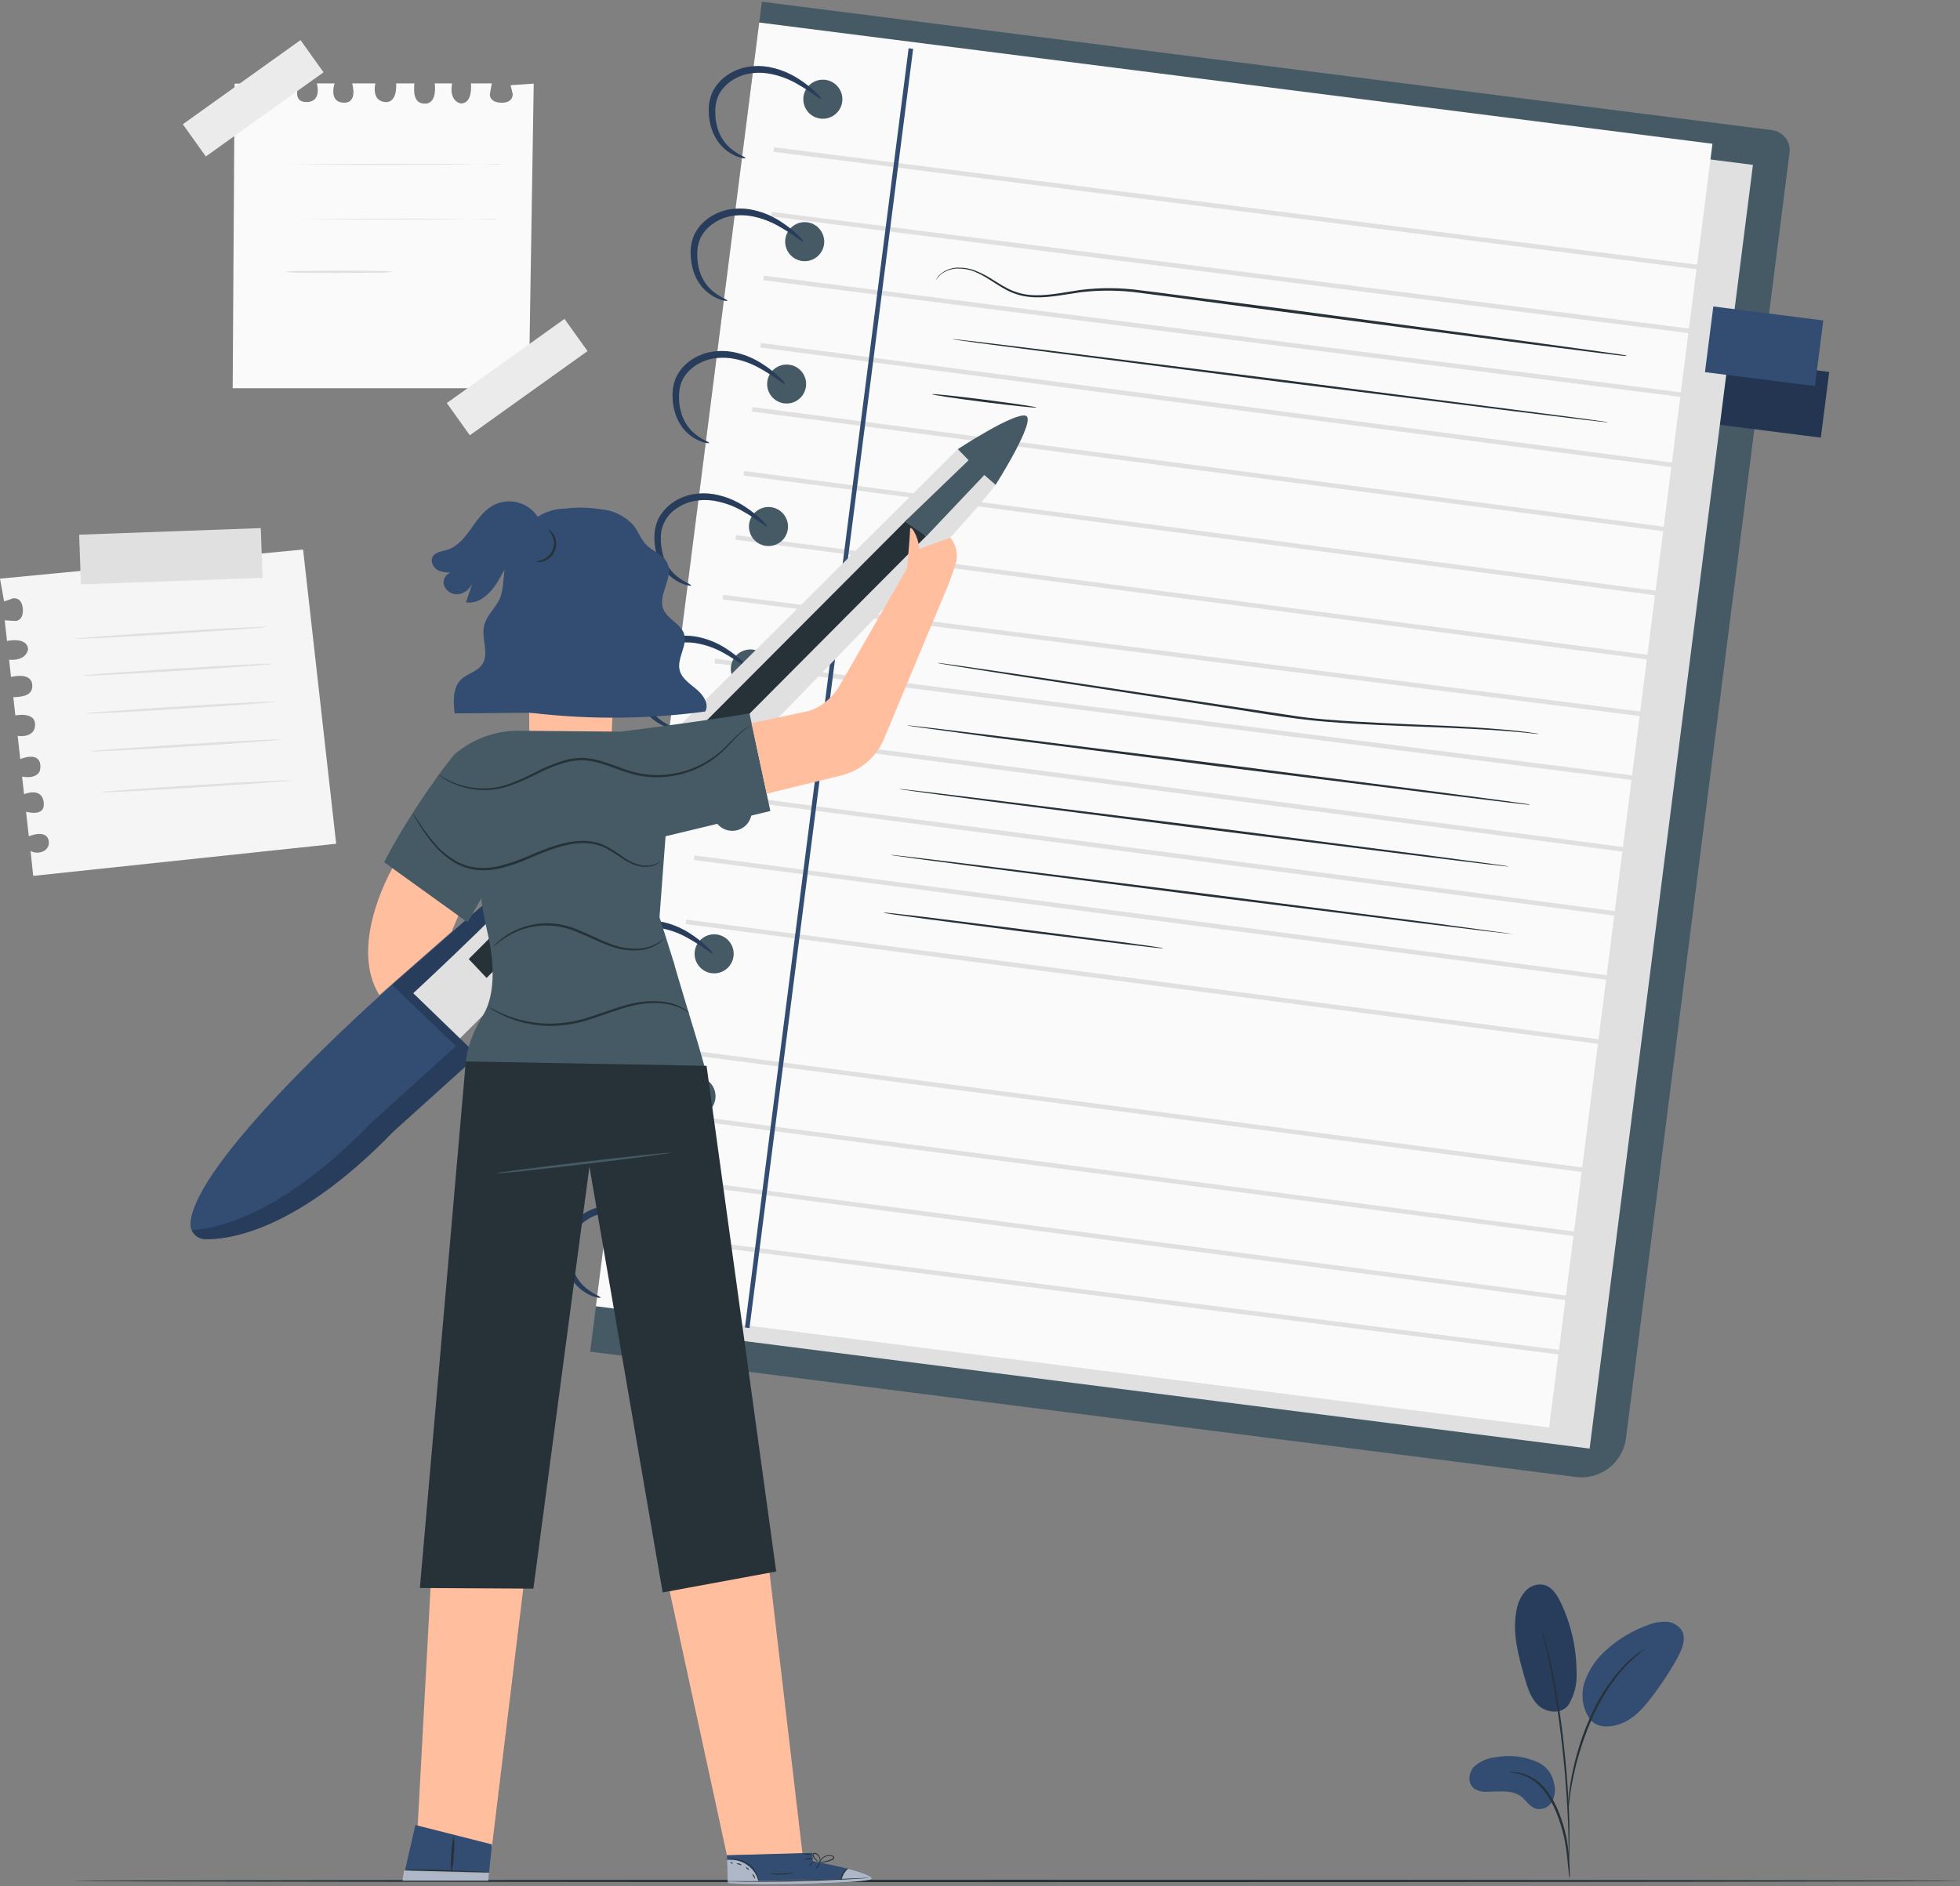 <svg width="373" height="359" viewBox="0 0 373 359" fill="none" xmlns="http://www.w3.org/2000/svg">
<rect x="0" y="0" width="373" height="359" fill="#808080" stroke="none"/>
<path d="M6.321 166.711L63.975 160.598L57.679 104.592L0 110.141L0.78 114.477L2.515 113.861C3.65 113.809 4.162 114.546 4.327 115.673C4.323 115.696 4.323 115.72 4.327 115.743C4.457 116.887 4.188 117.954 3.061 118.197L0.893 118.067L1.335 122.003C1.335 122.003 5.159 121.136 5.341 123.564C5.341 123.564 5.168 125.818 1.734 125.576L2.098 128.853C2.098 128.853 5.922 127.813 6.139 130.336C6.321 132.478 4.093 132.642 2.532 132.703L2.922 136.172C2.922 136.172 6.729 135.382 6.677 137.975C6.625 140.568 3.364 140.073 3.364 140.073L3.859 144.487C3.859 144.487 7.379 142.944 7.674 145.58C7.969 148.216 5.133 148.016 4.205 147.808L4.578 151.164C4.578 151.164 8.177 149.62 8.341 153.002C8.463 155.543 4.96 154.502 4.96 154.502L5.48 159.176C5.48 159.176 9.009 157.676 9.287 160.19C9.486 161.976 7.327 162.791 5.818 161.976L6.321 166.711Z" fill="#F5F5F5"/>
<path d="M49.628 100.516L15.062 101.771L15.406 111.234L49.972 109.979L49.628 100.516Z" fill="#E0E0E0"/>
<path d="M50.648 119.316C50.18 119.417 49.704 119.478 49.226 119.498L45.341 119.81C42.064 120.053 37.537 120.356 32.534 120.677C27.531 120.998 22.996 121.241 19.71 121.405L15.817 121.57C15.344 121.615 14.867 121.615 14.395 121.57C14.861 121.479 15.333 121.421 15.808 121.397L19.692 121.085C22.97 120.842 27.496 120.538 32.508 120.217C37.52 119.897 42.046 119.654 45.324 119.489L49.217 119.324C49.693 119.286 50.172 119.283 50.648 119.316Z" fill="#E0E0E0"/>
<path d="M52.027 126.338C51.559 126.441 51.083 126.502 50.605 126.52L46.72 126.824C43.443 127.075 38.916 127.379 33.913 127.691C28.91 128.003 24.375 128.255 21.089 128.419L17.204 128.584C16.728 128.624 16.25 128.624 15.773 128.584C16.239 128.487 16.712 128.429 17.187 128.411L21.071 128.099C24.349 127.856 28.875 127.544 33.887 127.231C38.899 126.919 43.425 126.659 46.703 126.503L50.596 126.33C51.073 126.299 51.551 126.302 52.027 126.338Z" fill="#E0E0E0"/>
<path d="M52.522 133.554C52.056 133.645 51.583 133.703 51.109 133.727L47.224 134.039C43.947 134.282 39.42 134.585 34.417 134.906C29.414 135.227 24.879 135.47 21.593 135.635L17.699 135.808C17.226 135.842 16.751 135.842 16.277 135.808C16.742 135.705 17.215 135.644 17.691 135.626L21.575 135.314C24.853 135.071 29.379 134.767 34.382 134.447C39.386 134.126 43.92 133.883 47.207 133.718L51.1 133.554C51.573 133.508 52.049 133.508 52.522 133.554Z" fill="#E0E0E0"/>
<path d="M53.406 140.758C52.938 140.86 52.462 140.918 51.984 140.932L48.108 141.244C44.83 141.495 40.304 141.799 35.292 142.111C30.28 142.423 25.754 142.675 22.468 142.831L18.583 143.004C18.107 143.043 17.628 143.043 17.152 143.004C17.617 142.903 18.09 142.845 18.566 142.831L22.45 142.518C25.728 142.276 30.254 141.964 35.266 141.651C40.278 141.339 44.804 141.079 48.082 140.923L51.975 140.75C52.452 140.719 52.93 140.722 53.406 140.758Z" fill="#E0E0E0"/>
<path d="M55.406 148.527C54.938 148.629 54.462 148.687 53.984 148.701L50.108 149.013C46.83 149.256 42.304 149.568 37.292 149.88C32.28 150.192 27.754 150.452 24.468 150.608L20.583 150.782C20.107 150.816 19.629 150.816 19.152 150.782C19.62 150.68 20.096 150.622 20.574 150.608L24.45 150.296C27.728 150.045 32.254 149.741 37.266 149.429C42.278 149.117 46.804 148.866 50.09 148.701L53.975 148.536C54.451 148.494 54.929 148.491 55.406 148.527Z" fill="#E0E0E0"/>
<path d="M44.645 15.922L44.281 73.897H100.643L101.57 15.922L97.166 16.217L97.582 17.951C97.504 19.096 96.715 19.521 95.579 19.555H95.51C94.356 19.555 93.324 19.174 93.212 18.029L93.585 15.879H89.622C89.622 15.879 90.064 19.781 87.619 19.686C87.619 19.686 85.399 19.269 86.032 15.879H82.728C82.728 15.879 83.335 19.798 80.803 19.729C78.653 19.668 78.748 17.44 78.853 15.879H75.384C75.384 15.879 75.74 19.746 73.173 19.408C70.606 19.07 71.439 15.879 71.439 15.879H67.017C67.017 15.879 68.153 19.547 65.508 19.547C62.863 19.547 63.366 16.755 63.678 15.879H60.297C60.297 15.879 61.424 19.616 58.051 19.408C55.51 19.252 56.932 15.879 56.932 15.879H52.233C52.233 15.879 53.334 19.547 50.802 19.547C48.998 19.547 48.391 17.31 49.414 15.879L44.645 15.922Z" fill="#FAFAFA"/>
<path d="M57.19 7.631L34.789 23.65L39.172 29.779L61.573 13.76L57.19 7.631Z" fill="#EBEBEB"/>
<path d="M107.428 60.697L85.027 76.717L89.41 82.846L111.811 66.826L107.428 60.697Z" fill="#EBEBEB"/>
<path d="M95.633 31.236C95.486 31.259 95.337 31.259 95.191 31.236H93.925L89.286 31.314C85.366 31.314 79.947 31.374 73.973 31.374C67.998 31.374 62.57 31.374 58.651 31.314L54.012 31.322H52.746C52.602 31.346 52.456 31.346 52.312 31.322C52.456 31.304 52.602 31.304 52.746 31.322H54.012L58.651 31.253C62.57 31.253 67.99 31.184 73.973 31.184C79.956 31.184 85.366 31.184 89.286 31.253L93.925 31.322H95.191C95.334 31.275 95.482 31.246 95.633 31.236Z" fill="#E0E0E0"/>
<path d="M94.585 41.64C94.447 41.665 94.306 41.665 94.168 41.64H92.963L88.532 41.71C84.795 41.753 79.627 41.779 73.913 41.779C68.199 41.779 63.039 41.779 59.302 41.71L54.88 41.753H53.675C53.534 41.777 53.391 41.777 53.25 41.753C53.391 41.729 53.534 41.729 53.675 41.753H54.88L59.311 41.684C63.048 41.684 68.216 41.614 73.922 41.614C79.627 41.614 84.804 41.614 88.541 41.684L92.972 41.753H94.177C94.305 41.691 94.443 41.653 94.585 41.64Z" fill="#E0E0E0"/>
<path d="M74.908 51.733C73.902 51.864 72.887 51.919 71.873 51.898C70 51.898 67.416 51.959 64.563 51.959C61.711 51.959 59.118 51.959 57.254 51.898C56.239 51.919 55.225 51.864 54.219 51.733C55.225 51.609 56.24 51.557 57.254 51.577C59.118 51.577 61.711 51.508 64.563 51.508C67.416 51.508 70 51.508 71.873 51.577C72.887 51.557 73.901 51.609 74.908 51.733Z" fill="#E0E0E0"/>
<path d="M372.999 358.011C372.999 358.132 292.627 358.236 193.509 358.236C94.391 358.236 14.02 358.132 14.02 358.011C14.02 357.889 94.382 357.785 193.509 357.785C292.636 357.785 372.999 357.889 372.999 358.011Z" fill="#263238"/>
<path d="M298.578 324.384C297.043 326.578 294.051 325.85 292.673 324.515C291.294 323.179 290.704 321.228 290.167 319.381C288.953 315.15 287.73 310.71 288.632 306.375C288.851 305.072 289.424 303.854 290.288 302.854C290.726 302.362 291.286 301.992 291.911 301.784C292.537 301.575 293.206 301.535 293.852 301.666C295.361 302.065 296.297 303.539 296.974 304.935C298.961 309.077 300.004 313.608 300.026 318.202C300.17 320.35 299.666 322.492 298.578 324.35" fill="#324C72"/>
<path opacity="0.2" d="M298.578 324.384C297.043 326.578 294.051 325.85 292.673 324.515C291.294 323.179 290.704 321.228 290.167 319.381C288.953 315.15 287.73 310.71 288.632 306.375C288.851 305.072 289.424 303.854 290.288 302.854C290.726 302.362 291.286 301.992 291.911 301.784C292.537 301.575 293.206 301.535 293.852 301.666C295.361 302.065 296.297 303.539 296.974 304.935C298.961 309.077 300.004 313.608 300.026 318.202C300.17 320.35 299.666 322.492 298.578 324.35" fill="black"/>
<path d="M292.821 335.492C290.247 334.286 287.355 333.933 284.566 334.486C283.041 334.626 281.605 335.266 280.482 336.307C279.468 337.434 279.277 339.411 280.482 340.383C281.246 340.898 282.167 341.129 283.084 341.033C285.269 341.033 287.688 340.625 289.431 341.9C290.428 342.654 291.096 343.894 292.284 344.267C292.879 344.404 293.503 344.344 294.062 344.095C294.62 343.846 295.082 343.423 295.379 342.889C295.944 341.794 296.068 340.525 295.726 339.342C295.572 338.52 295.229 337.744 294.725 337.076C294.221 336.408 293.57 335.866 292.821 335.492Z" fill="#324C72"/>
<path d="M302.793 327.532C302.005 326.501 301.48 325.294 301.264 324.014C301.048 322.734 301.147 321.421 301.553 320.188C302.393 317.727 303.893 315.543 305.889 313.876C308.166 311.849 310.817 310.288 313.693 309.28C314.793 308.834 315.976 308.63 317.161 308.682C317.755 308.712 318.332 308.885 318.844 309.187C319.356 309.489 319.787 309.911 320.101 310.416C320.924 311.985 320.101 313.884 319.286 315.428C317.785 318.158 316.075 320.767 314.17 323.232C312.635 325.209 310.883 327.151 308.542 328.053C306.201 328.954 303.773 328.833 302.542 327.185" fill="#324C72"/>
<path d="M298.681 357.472C298.595 357.147 298.549 356.812 298.543 356.475C298.473 355.747 298.378 354.836 298.274 353.753C298.14 352.413 297.937 351.082 297.667 349.764C297.308 348.158 296.821 346.584 296.21 345.056C295.617 343.529 294.808 342.095 293.808 340.798C292.994 339.742 291.958 338.878 290.773 338.266C289.954 337.865 289.076 337.596 288.172 337.468C287.865 337.449 287.56 337.399 287.262 337.321C287.596 337.28 287.934 337.28 288.268 337.321C289.192 337.392 290.096 337.627 290.938 338.015C292.19 338.605 293.288 339.478 294.146 340.564C295.187 341.877 296.026 343.339 296.635 344.899C297.255 346.45 297.74 348.051 298.083 349.686C298.335 351.022 298.511 352.371 298.612 353.727C298.699 354.88 298.725 355.816 298.742 356.467C298.757 356.803 298.737 357.14 298.681 357.472Z" fill="#263238"/>
<path d="M298.533 355.383C298.523 355.227 298.523 355.07 298.533 354.915C298.533 354.568 298.533 354.134 298.533 353.597C298.533 352.443 298.533 350.787 298.473 348.732C298.369 344.631 298.013 338.969 297.337 332.743C296.661 326.517 295.733 320.916 294.909 316.901C294.71 315.895 294.51 314.985 294.328 314.196C294.146 313.407 293.999 312.713 293.851 312.158C293.704 311.603 293.626 311.213 293.539 310.875C293.495 310.725 293.468 310.571 293.461 310.415C293.532 310.552 293.584 310.698 293.617 310.849L294.007 312.115C294.172 312.669 294.354 313.346 294.545 314.144C294.736 314.941 294.978 315.878 295.186 316.84C296.295 322.079 297.123 327.373 297.666 332.699C298.351 338.934 298.655 344.613 298.681 348.732C298.681 350.787 298.681 352.452 298.612 353.597C298.577 354.134 298.551 354.576 298.533 354.923C298.553 355.076 298.553 355.23 298.533 355.383Z" fill="#263238"/>
<path d="M298.465 344.423C298.428 343.964 298.428 343.503 298.465 343.044C298.517 342.177 298.638 340.876 298.889 339.298C299.189 337.458 299.594 335.637 300.103 333.844C300.713 331.643 301.475 329.488 302.384 327.393C303.969 323.547 306.24 320.021 309.087 316.988C309.578 316.466 310.102 315.976 310.656 315.522C310.899 315.314 311.116 315.115 311.332 314.95L311.939 314.525C312.311 314.248 312.702 313.999 313.11 313.779C311.77 314.836 310.496 315.974 309.295 317.187C306.539 320.257 304.331 323.776 302.765 327.592C301.859 329.669 301.091 331.804 300.468 333.983C299.869 335.986 299.479 337.833 299.176 339.385C298.872 340.937 298.725 342.211 298.629 343.087C298.606 343.536 298.551 343.982 298.465 344.423Z" fill="#263238"/>
<path d="M299.901 281.125L112.312 257.271L144.985 0.323L337.238 24.775C338.246 24.903 339.163 25.426 339.786 26.229C340.408 27.033 340.687 28.05 340.559 29.059L309.439 273.737C309.299 274.849 308.94 275.922 308.385 276.895C307.829 277.868 307.088 278.722 306.202 279.409C305.316 280.095 304.303 280.599 303.222 280.894C302.141 281.188 301.012 281.267 299.901 281.125Z" fill="#455A64"/>
<path d="M324.844 67.84L323.254 80.338L346.513 83.297L348.103 70.799L324.844 67.84Z" fill="#324C72"/>
<path opacity="0.3" d="M324.844 67.84L323.254 80.338L346.513 83.297L348.103 70.799L324.844 67.84Z" fill="black"/>
<path d="M333.597 31.382L152.188 8.304L121.104 252.643L302.513 275.721L333.597 31.382Z" fill="#E0E0E0"/>
<path d="M325.89 27.363L144.48 4.285L113.397 248.624L294.806 271.702L325.89 27.363Z" fill="#FAFAFA"/>
<path d="M147.305 28.035L147.195 28.895L327.968 51.893L328.077 51.032L147.305 28.035Z" fill="#E0E0E0"/>
<path d="M146.895 40.335L146.785 41.195L327.558 64.192L327.667 63.332L146.895 40.335Z" fill="#E0E0E0"/>
<path d="M145.356 52.479L145.246 53.339L326.019 76.336L326.128 75.476L145.356 52.479Z" fill="#E0E0E0"/>
<path d="M144.792 65.282L144.68 66.141L325.087 89.831L325.2 88.972L144.792 65.282Z" fill="#E0E0E0"/>
<path d="M143.214 77.477L143.102 78.335L323.509 102.025L323.622 101.166L143.214 77.477Z" fill="#E0E0E0"/>
<path d="M141.636 89.663L141.523 90.522L321.931 114.211L322.043 113.353L141.636 89.663Z" fill="#E0E0E0"/>
<path d="M140.062 101.857L139.949 102.716L320.356 126.406L320.469 125.547L140.062 101.857Z" fill="#E0E0E0"/>
<path d="M137.625 113.227L137.516 114.087L318.288 137.084L318.398 136.224L137.625 113.227Z" fill="#E0E0E0"/>
<path d="M136.082 125.379L135.973 126.239L316.745 149.236L316.855 148.376L136.082 125.379Z" fill="#E0E0E0"/>
<path d="M135.343 138.441L135.23 139.3L315.638 162.99L315.75 162.131L135.343 138.441Z" fill="#E0E0E0"/>
<path d="M133.761 150.628L133.648 151.486L314.056 175.176L314.168 174.318L133.761 150.628Z" fill="#E0E0E0"/>
<path d="M132.183 162.822L132.07 163.681L312.478 187.371L312.59 186.512L132.183 162.822Z" fill="#E0E0E0"/>
<path d="M130.613 175.025L130.5 175.884L310.907 199.574L311.02 198.715L130.613 175.025Z" fill="#E0E0E0"/>
<path d="M127.46 199.406L127.348 200.265L307.755 223.954L307.868 223.096L127.46 199.406Z" fill="#E0E0E0"/>
<path d="M125.89 211.601L125.777 212.459L306.185 236.149L306.297 235.29L125.89 211.601Z" fill="#E0E0E0"/>
<path d="M124.312 223.786L124.199 224.645L304.606 248.334L304.719 247.476L124.312 223.786Z" fill="#E0E0E0"/>
<path d="M122.172 234.734L122.062 235.594L302.835 258.591L302.945 257.731L122.172 234.734Z" fill="#E0E0E0"/>
<path d="M172.916 9.192L141.77 252.666L142.63 252.776L173.776 9.302L172.916 9.192Z" fill="#324C72"/>
<path d="M160.281 19.356C160.188 20.086 159.88 20.771 159.398 21.326C158.915 21.881 158.279 22.28 157.569 22.474C156.86 22.667 156.109 22.646 155.411 22.413C154.714 22.18 154.101 21.745 153.651 21.164C153.2 20.582 152.932 19.881 152.88 19.147C152.829 18.413 152.995 17.681 153.36 17.042C153.724 16.403 154.27 15.887 154.927 15.558C155.585 15.229 156.326 15.102 157.055 15.194C157.54 15.255 158.009 15.411 158.434 15.654C158.859 15.896 159.232 16.22 159.531 16.606C159.831 16.993 160.051 17.435 160.18 17.907C160.308 18.378 160.343 18.871 160.281 19.356Z" fill="#455A64"/>
<path d="M156.829 46.461C156.737 47.191 156.43 47.878 155.948 48.434C155.466 48.99 154.829 49.391 154.119 49.585C153.409 49.779 152.657 49.759 151.959 49.525C151.261 49.292 150.648 48.857 150.197 48.275C149.746 47.693 149.478 46.99 149.427 46.256C149.376 45.522 149.544 44.789 149.909 44.15C150.275 43.511 150.822 42.995 151.481 42.667C152.14 42.339 152.882 42.214 153.612 42.308C154.588 42.435 155.473 42.944 156.076 43.722C156.679 44.5 156.949 45.484 156.829 46.461Z" fill="#455A64"/>
<path d="M153.379 73.576C153.285 74.303 152.977 74.986 152.494 75.538C152.012 76.09 151.376 76.487 150.668 76.678C149.961 76.87 149.212 76.847 148.517 76.614C147.822 76.38 147.212 75.946 146.763 75.365C146.315 74.785 146.048 74.085 145.997 73.354C145.946 72.622 146.113 71.892 146.477 71.255C146.841 70.619 147.385 70.104 148.041 69.776C148.697 69.448 149.435 69.322 150.163 69.414C150.648 69.475 151.116 69.631 151.54 69.873C151.965 70.116 152.337 70.44 152.636 70.826C152.935 71.213 153.154 71.655 153.282 72.127C153.41 72.599 153.443 73.091 153.379 73.576Z" fill="#455A64"/>
<path d="M149.938 100.682C149.847 101.412 149.541 102.098 149.059 102.654C148.577 103.211 147.941 103.611 147.231 103.806C146.522 104.001 145.77 103.981 145.072 103.748C144.374 103.516 143.761 103.082 143.309 102.501C142.858 101.919 142.589 101.217 142.537 100.483C142.484 99.749 142.651 99.016 143.015 98.377C143.38 97.738 143.925 97.221 144.583 96.892C145.242 96.563 145.983 96.436 146.713 96.528C147.69 96.654 148.578 97.161 149.182 97.939C149.787 98.718 150.058 99.704 149.938 100.682Z" fill="#455A64"/>
<path d="M146.485 127.795C146.393 128.525 146.087 129.212 145.604 129.768C145.122 130.324 144.486 130.725 143.776 130.919C143.065 131.113 142.314 131.093 141.615 130.859C140.917 130.626 140.304 130.191 139.853 129.609C139.402 129.027 139.134 128.324 139.083 127.59C139.032 126.856 139.2 126.123 139.565 125.484C139.931 124.845 140.478 124.329 141.137 124.001C141.796 123.673 142.538 123.548 143.268 123.642C143.752 123.703 144.219 123.859 144.643 124.1C145.067 124.342 145.439 124.665 145.738 125.051C146.037 125.437 146.256 125.878 146.385 126.349C146.513 126.82 146.547 127.311 146.485 127.795Z" fill="#455A64"/>
<path d="M143.036 154.91C142.941 155.637 142.633 156.32 142.15 156.872C141.668 157.424 141.033 157.821 140.325 158.012C139.617 158.204 138.868 158.181 138.173 157.948C137.478 157.714 136.868 157.28 136.419 156.699C135.971 156.119 135.704 155.419 135.654 154.688C135.603 153.956 135.769 153.226 136.133 152.589C136.497 151.953 137.041 151.438 137.697 151.11C138.353 150.782 139.091 150.656 139.819 150.748C140.304 150.809 140.772 150.965 141.196 151.207C141.621 151.45 141.993 151.774 142.292 152.16C142.591 152.547 142.811 152.989 142.938 153.461C143.066 153.933 143.099 154.425 143.036 154.91Z" fill="#455A64"/>
<path d="M139.594 182.015C139.502 182.746 139.195 183.433 138.712 183.989C138.23 184.545 137.593 184.945 136.882 185.139C136.171 185.333 135.419 185.311 134.721 185.077C134.023 184.843 133.41 184.407 132.96 183.824C132.509 183.241 132.242 182.538 132.192 181.803C132.142 181.068 132.311 180.335 132.678 179.697C133.045 179.058 133.593 178.543 134.253 178.216C134.913 177.889 135.656 177.766 136.386 177.861C137.361 177.989 138.246 178.498 138.847 179.276C139.449 180.054 139.717 181.039 139.594 182.015Z" fill="#455A64"/>
<path d="M136.14 209.13C136.047 209.86 135.739 210.545 135.256 211.1C134.773 211.655 134.136 212.054 133.426 212.247C132.716 212.44 131.965 212.418 131.267 212.184C130.57 211.95 129.957 211.514 129.507 210.932C129.057 210.35 128.79 209.648 128.739 208.914C128.689 208.18 128.857 207.447 129.222 206.809C129.588 206.17 130.135 205.655 130.794 205.327C131.452 204.999 132.193 204.874 132.923 204.968C133.408 205.029 133.876 205.185 134.301 205.427C134.725 205.67 135.097 205.994 135.396 206.38C135.695 206.767 135.915 207.209 136.042 207.681C136.17 208.153 136.203 208.645 136.14 209.13Z" fill="#455A64"/>
<path d="M132.7 236.235C132.608 236.965 132.302 237.652 131.821 238.208C131.339 238.764 130.703 239.165 129.993 239.36C129.284 239.555 128.532 239.534 127.834 239.302C127.136 239.07 126.522 238.635 126.071 238.054C125.62 237.473 125.351 236.771 125.298 236.037C125.246 235.303 125.413 234.57 125.777 233.931C126.141 233.292 126.687 232.775 127.345 232.446C128.003 232.116 128.744 231.99 129.474 232.082C130.452 232.208 131.34 232.715 131.944 233.493C132.548 234.271 132.82 235.257 132.7 236.235Z" fill="#455A64"/>
<path d="M141.865 30.117C141.865 30.16 141.717 30.16 141.457 30.117C141.076 30.055 140.701 29.956 140.339 29.822C139.76 29.593 139.207 29.303 138.691 28.955C138.003 28.485 137.39 27.915 136.87 27.264C136.252 26.462 135.771 25.562 135.448 24.602C135.081 23.503 134.891 22.353 134.885 21.194C134.835 19.875 135.103 18.564 135.665 17.37C136.326 16.113 137.292 15.043 138.474 14.257C139.634 13.477 140.946 12.954 142.324 12.723C143.591 12.514 144.882 12.514 146.148 12.723C148.249 13.092 150.252 13.885 152.036 15.055C153.217 15.812 154.321 16.683 155.331 17.656C156.033 18.35 156.371 18.784 156.311 18.853C156.25 18.922 155.79 18.628 154.993 18.064C153.877 17.268 152.719 16.533 151.524 15.861C149.801 14.882 147.91 14.233 145.949 13.945C144.816 13.791 143.667 13.815 142.541 14.014C141.349 14.229 140.215 14.69 139.211 15.367C138.216 16.029 137.395 16.922 136.818 17.968C136.342 18.973 136.102 20.074 136.116 21.185C136.098 22.219 136.23 23.25 136.506 24.246C136.75 25.112 137.128 25.934 137.625 26.683C138.051 27.298 138.558 27.852 139.133 28.33C139.575 28.698 140.048 29.026 140.547 29.31C140.954 29.553 141.301 29.683 141.527 29.822C141.752 29.96 141.882 30.073 141.865 30.117Z" fill="#324C72"/>
<path d="M138.421 57.248C138.421 57.3 138.265 57.248 138.005 57.248C137.624 57.181 137.249 57.08 136.886 56.945C136.308 56.722 135.758 56.431 135.248 56.078C134.554 55.619 133.939 55.051 133.427 54.396C132.802 53.597 132.321 52.697 132.005 51.734C131.638 50.632 131.448 49.479 131.441 48.317C131.385 46.999 131.65 45.687 132.213 44.493C132.879 43.243 133.844 42.176 135.022 41.389C136.183 40.605 137.499 40.078 138.881 39.846C140.147 39.637 141.438 39.637 142.705 39.846C144.804 40.211 146.805 41.005 148.584 42.178C149.765 42.935 150.869 43.806 151.878 44.779C152.589 45.473 152.928 45.907 152.867 45.976C152.806 46.045 152.347 45.742 151.54 45.187C150.427 44.387 149.269 43.652 148.072 42.985C146.348 42.004 144.458 41.351 142.496 41.06C141.361 40.906 140.208 40.929 139.08 41.129C137.898 41.355 136.776 41.825 135.785 42.508C134.79 43.17 133.969 44.062 133.392 45.109C132.913 46.113 132.673 47.214 132.69 48.326C132.666 49.362 132.794 50.397 133.071 51.395C133.314 52.263 133.695 53.085 134.198 53.832C134.617 54.448 135.122 55 135.698 55.471C136.139 55.839 136.612 56.167 137.112 56.451C137.519 56.702 137.875 56.832 138.092 56.971C138.308 57.11 138.43 57.179 138.421 57.248Z" fill="#324C72"/>
<path d="M134.97 84.337C134.97 84.337 134.814 84.337 134.554 84.337C134.176 84.273 133.804 84.174 133.444 84.042C132.08 83.527 130.882 82.652 129.976 81.51C129.353 80.707 128.872 79.804 128.554 78.839C128.187 77.74 127.997 76.59 127.99 75.431C127.941 74.113 128.208 72.801 128.771 71.608C129.426 70.352 130.39 69.284 131.571 68.503C132.734 67.722 134.049 67.196 135.43 66.96C136.696 66.752 137.988 66.752 139.254 66.96C141.356 67.328 143.36 68.125 145.141 69.301C146.32 70.057 147.421 70.928 148.428 71.902C149.139 72.587 149.477 73.021 149.416 73.09C149.355 73.16 148.896 72.865 148.098 72.301C146.981 71.511 145.823 70.778 144.63 70.107C142.909 69.122 141.017 68.469 139.054 68.183C137.922 68.028 136.772 68.052 135.647 68.252C134.455 68.467 133.321 68.927 132.317 69.605C131.322 70.266 130.501 71.159 129.924 72.206C129.447 73.21 129.207 74.311 129.221 75.423C129.195 76.457 129.327 77.489 129.612 78.484C129.852 79.35 130.229 80.173 130.73 80.92C131.153 81.535 131.658 82.089 132.23 82.568C132.675 82.931 133.147 83.259 133.644 83.547C134.06 83.79 134.407 83.929 134.623 84.068C134.84 84.206 134.988 84.293 134.97 84.337Z" fill="#324C72"/>
<path d="M131.521 111.451C131.521 111.494 131.373 111.494 131.113 111.451C130.732 111.385 130.357 111.283 129.995 111.147C129.414 110.927 128.864 110.636 128.356 110.28C127.661 109.819 127.044 109.251 126.526 108.598C125.908 107.795 125.427 106.896 125.104 105.936C124.745 104.832 124.555 103.68 124.541 102.519C124.493 101.201 124.76 99.89 125.321 98.695C125.987 97.445 126.952 96.378 128.13 95.591C129.288 94.807 130.601 94.284 131.98 94.056C133.246 93.848 134.538 93.848 135.804 94.056C137.906 94.42 139.911 95.214 141.692 96.389C142.873 97.145 143.977 98.017 144.987 98.99C145.689 99.684 146.027 100.118 145.975 100.187C145.923 100.256 145.446 99.962 144.649 99.398C143.534 98.6 142.376 97.865 141.18 97.195C139.455 96.219 137.565 95.566 135.605 95.27C134.469 95.121 133.317 95.144 132.188 95.34C130.997 95.562 129.864 96.025 128.859 96.701C127.876 97.311 127.073 98.169 126.529 99.189C125.985 100.21 125.721 101.355 125.763 102.511C125.746 103.547 125.878 104.581 126.153 105.58C126.398 106.446 126.775 107.268 127.272 108.017C127.696 108.631 128.204 109.183 128.781 109.656C129.221 110.024 129.694 110.352 130.194 110.635C130.602 110.887 130.948 111.017 131.174 111.156C131.399 111.294 131.538 111.399 131.521 111.451Z" fill="#324C72"/>
<path d="M128.076 138.556C128.076 138.556 127.92 138.556 127.659 138.556C127.279 138.485 126.905 138.383 126.541 138.253C125.964 138.026 125.414 137.735 124.902 137.385C124.209 136.926 123.594 136.358 123.081 135.703C122.456 134.902 121.975 133.998 121.659 133.033C121.292 131.934 121.102 130.783 121.095 129.625C121.047 128.307 121.312 126.997 121.867 125.801C122.531 124.549 123.496 123.482 124.677 122.697C125.838 121.914 127.154 121.388 128.535 121.153C129.801 120.945 131.093 120.945 132.359 121.153C134.458 121.519 136.459 122.313 138.238 123.486C139.419 124.242 140.523 125.114 141.533 126.087C142.244 126.781 142.582 127.214 142.521 127.275C142.461 127.336 142.001 127.05 141.203 126.495C140.089 125.698 138.931 124.962 137.735 124.292C136.012 123.311 134.121 122.659 132.16 122.367C131.027 122.213 129.877 122.237 128.752 122.437C127.56 122.652 126.426 123.112 125.422 123.789C124.427 124.451 123.606 125.344 123.029 126.391C122.549 127.394 122.308 128.495 122.327 129.608C122.303 130.644 122.431 131.678 122.708 132.677C122.957 133.54 123.337 134.359 123.835 135.105C124.254 135.723 124.759 136.278 125.336 136.752C125.779 137.118 126.251 137.446 126.749 137.732C127.156 137.975 127.512 138.114 127.729 138.253C127.946 138.391 128.084 138.513 128.076 138.556Z" fill="#324C72"/>
<path d="M124.627 165.636C124.627 165.679 124.479 165.679 124.219 165.636C123.838 165.57 123.464 165.471 123.1 165.341C122.52 165.116 121.967 164.825 121.453 164.474C120.763 164.01 120.149 163.443 119.632 162.792C119.014 161.989 118.533 161.09 118.21 160.13C117.843 159.031 117.653 157.881 117.646 156.722C117.597 155.403 117.865 154.092 118.427 152.898C119.087 151.641 120.053 150.571 121.236 149.785C122.405 149.013 123.727 148.504 125.112 148.294C126.378 148.086 127.67 148.086 128.936 148.294C131.037 148.663 133.04 149.457 134.824 150.626C136.005 151.383 137.109 152.254 138.119 153.228C138.821 153.921 139.159 154.355 139.098 154.424C139.038 154.494 138.578 154.199 137.78 153.635C136.665 152.839 135.507 152.104 134.312 151.433C132.588 150.454 130.698 149.804 128.737 149.516C127.604 149.359 126.455 149.38 125.329 149.577C124.138 149.799 123.005 150.262 121.999 150.938C121.014 151.547 120.207 152.406 119.663 153.428C119.12 154.451 118.857 155.6 118.904 156.757C118.882 157.791 119.013 158.822 119.294 159.818C119.534 160.684 119.912 161.507 120.412 162.254C120.838 162.869 121.346 163.423 121.921 163.902C122.359 164.267 122.829 164.592 123.326 164.873C123.742 165.124 124.089 165.254 124.314 165.393C124.54 165.532 124.644 165.636 124.627 165.636Z" fill="#324C72"/>
<path d="M121.183 192.776C121.183 192.828 121.027 192.819 120.767 192.776C120.386 192.704 120.012 192.603 119.648 192.472C119.069 192.249 118.519 191.958 118.009 191.605C117.314 191.141 116.697 190.571 116.18 189.914C115.561 189.114 115.083 188.213 114.766 187.252C114.4 186.15 114.21 184.997 114.203 183.836C114.147 182.518 114.411 181.205 114.974 180.012C115.64 178.761 116.605 177.695 117.784 176.908C118.945 176.123 120.261 175.597 121.642 175.364C122.909 175.156 124.2 175.156 125.466 175.364C127.565 175.73 129.567 176.524 131.345 177.697C132.527 178.453 133.63 179.325 134.64 180.298C135.351 180.992 135.689 181.425 135.629 181.495C135.568 181.564 135.1 181.261 134.302 180.706C133.189 179.906 132.031 179.171 130.834 178.503C129.11 177.522 127.22 176.87 125.258 176.578C124.123 176.424 122.97 176.448 121.842 176.648C120.653 176.862 119.521 177.323 118.521 178C117.525 178.662 116.705 179.555 116.128 180.602C115.648 181.605 115.408 182.706 115.425 183.818C115.401 184.855 115.53 185.889 115.807 186.888C116.05 187.755 116.43 188.578 116.934 189.325C117.352 189.94 117.858 190.492 118.434 190.963C118.894 191.35 119.388 191.695 119.908 191.995C120.316 192.238 120.671 192.377 120.888 192.515C121.105 192.654 121.191 192.732 121.183 192.776Z" fill="#324C72"/>
<path d="M117.732 219.89C117.732 219.933 117.576 219.933 117.316 219.89C116.937 219.827 116.566 219.728 116.206 219.595C115.627 219.367 115.074 219.076 114.558 218.728C113.869 218.261 113.255 217.691 112.737 217.037C112.113 216.239 111.632 215.338 111.315 214.375C110.949 213.276 110.758 212.126 110.752 210.968C110.703 209.649 110.97 208.338 111.532 207.144C112.19 205.887 113.153 204.817 114.333 204.031C115.496 203.252 116.811 202.729 118.192 202.496C119.458 202.288 120.749 202.288 122.015 202.496C124.116 202.865 126.12 203.659 127.903 204.828C129.082 205.585 130.183 206.456 131.189 207.43C131.9 208.123 132.239 208.557 132.178 208.626C132.117 208.696 131.658 208.401 130.86 207.837C129.743 207.043 128.585 206.308 127.391 205.635C125.668 204.656 123.777 204.006 121.816 203.719C120.683 203.564 119.534 203.588 118.408 203.788C117.217 204.003 116.083 204.464 115.079 205.141C114.083 205.803 113.262 206.695 112.685 207.742C112.209 208.747 111.969 209.847 111.983 210.959C111.957 211.993 112.088 213.025 112.373 214.02C112.613 214.886 112.991 215.709 113.492 216.456C113.915 217.071 114.42 217.625 114.992 218.104C115.436 218.467 115.909 218.795 116.405 219.084C116.813 219.326 117.168 219.456 117.385 219.595C117.602 219.734 117.749 219.847 117.732 219.89Z" fill="#324C72"/>
<path d="M114.283 246.995C114.283 247.047 114.135 247.039 113.875 246.995C113.494 246.93 113.119 246.828 112.757 246.692C112.174 246.471 111.621 246.18 111.109 245.825C110.419 245.361 109.805 244.794 109.288 244.143C108.67 243.34 108.189 242.441 107.866 241.481C107.508 240.377 107.318 239.225 107.302 238.064C107.254 236.746 107.521 235.435 108.083 234.24C108.749 232.99 109.714 231.923 110.892 231.136C112.051 230.353 113.364 229.827 114.742 229.593C116.008 229.384 117.3 229.384 118.566 229.593C120.668 229.956 122.673 230.751 124.454 231.925C125.635 232.682 126.739 233.553 127.749 234.527C128.451 235.22 128.789 235.654 128.728 235.723C128.668 235.793 128.208 235.489 127.41 234.934C126.296 234.136 125.138 233.401 123.942 232.732C122.216 231.75 120.323 231.097 118.358 230.807C117.225 230.653 116.076 230.676 114.95 230.876C113.759 231.091 112.625 231.552 111.621 232.229C110.626 232.888 109.807 233.781 109.236 234.83C108.755 235.833 108.511 236.934 108.525 238.047C108.508 239.084 108.639 240.117 108.915 241.117C109.16 241.982 109.537 242.804 110.034 243.553C110.458 244.167 110.965 244.719 111.543 245.192C111.983 245.56 112.456 245.888 112.956 246.172C113.363 246.423 113.71 246.553 113.936 246.692C114.161 246.831 114.3 246.952 114.283 246.995Z" fill="#324C72"/>
<g opacity="0.2">
<path d="M141.865 30.117C141.865 30.16 141.717 30.16 141.457 30.117C141.076 30.055 140.701 29.956 140.339 29.822C139.76 29.593 139.207 29.303 138.691 28.955C138.003 28.485 137.39 27.915 136.87 27.264C136.252 26.462 135.771 25.562 135.448 24.602C135.081 23.503 134.891 22.353 134.885 21.194C134.835 19.875 135.103 18.564 135.665 17.37C136.326 16.113 137.292 15.043 138.474 14.257C139.634 13.477 140.946 12.954 142.324 12.723C143.591 12.514 144.882 12.514 146.148 12.723C148.249 13.092 150.252 13.885 152.036 15.055C153.217 15.812 154.321 16.683 155.331 17.656C156.033 18.35 156.371 18.784 156.311 18.853C156.25 18.922 155.79 18.628 154.993 18.064C153.877 17.268 152.719 16.533 151.524 15.861C149.801 14.882 147.91 14.233 145.949 13.945C144.816 13.791 143.667 13.815 142.541 14.014C141.349 14.229 140.215 14.69 139.211 15.367C138.216 16.029 137.395 16.922 136.818 17.968C136.342 18.973 136.102 20.074 136.116 21.185C136.098 22.219 136.23 23.25 136.506 24.246C136.75 25.112 137.128 25.934 137.625 26.683C138.051 27.298 138.558 27.852 139.133 28.33C139.575 28.698 140.048 29.026 140.547 29.31C140.954 29.553 141.301 29.683 141.527 29.822C141.752 29.96 141.882 30.073 141.865 30.117Z" fill="black"/>
<path d="M138.421 57.248C138.421 57.3 138.265 57.248 138.005 57.248C137.624 57.181 137.249 57.08 136.886 56.945C136.308 56.722 135.758 56.431 135.248 56.078C134.554 55.619 133.939 55.051 133.427 54.396C132.802 53.597 132.321 52.697 132.005 51.734C131.638 50.632 131.448 49.479 131.441 48.317C131.385 46.999 131.65 45.687 132.213 44.493C132.879 43.243 133.844 42.176 135.022 41.389C136.183 40.605 137.499 40.078 138.881 39.846C140.147 39.637 141.438 39.637 142.705 39.846C144.804 40.211 146.805 41.005 148.584 42.178C149.765 42.935 150.869 43.806 151.878 44.779C152.589 45.473 152.928 45.907 152.867 45.976C152.806 46.045 152.347 45.742 151.54 45.187C150.427 44.387 149.269 43.652 148.072 42.985C146.348 42.004 144.458 41.351 142.496 41.06C141.361 40.906 140.208 40.929 139.08 41.129C137.898 41.355 136.776 41.825 135.785 42.508C134.79 43.17 133.969 44.062 133.392 45.109C132.913 46.113 132.673 47.214 132.69 48.326C132.666 49.362 132.794 50.397 133.071 51.395C133.314 52.263 133.695 53.085 134.198 53.832C134.617 54.448 135.122 55 135.698 55.471C136.139 55.839 136.612 56.167 137.112 56.451C137.519 56.702 137.875 56.832 138.092 56.971C138.308 57.11 138.43 57.179 138.421 57.248Z" fill="black"/>
<path d="M134.97 84.337C134.97 84.337 134.814 84.337 134.554 84.337C134.176 84.273 133.804 84.174 133.444 84.042C132.08 83.527 130.882 82.652 129.976 81.51C129.353 80.707 128.872 79.804 128.554 78.839C128.187 77.74 127.997 76.59 127.99 75.431C127.941 74.113 128.208 72.801 128.771 71.608C129.426 70.352 130.39 69.284 131.571 68.503C132.734 67.722 134.049 67.196 135.43 66.96C136.696 66.752 137.988 66.752 139.254 66.96C141.356 67.328 143.36 68.125 145.141 69.301C146.32 70.057 147.421 70.928 148.428 71.902C149.139 72.587 149.477 73.021 149.416 73.09C149.355 73.16 148.896 72.865 148.098 72.301C146.981 71.511 145.823 70.778 144.63 70.107C142.909 69.122 141.017 68.469 139.054 68.183C137.922 68.028 136.772 68.052 135.647 68.252C134.455 68.467 133.321 68.927 132.317 69.605C131.322 70.266 130.501 71.159 129.924 72.206C129.447 73.21 129.207 74.311 129.221 75.423C129.195 76.457 129.327 77.489 129.612 78.484C129.852 79.35 130.229 80.173 130.73 80.92C131.153 81.535 131.658 82.089 132.23 82.568C132.675 82.931 133.147 83.259 133.644 83.547C134.06 83.79 134.407 83.929 134.623 84.068C134.84 84.206 134.988 84.293 134.97 84.337Z" fill="black"/>
<path d="M131.521 111.451C131.521 111.494 131.373 111.494 131.113 111.451C130.732 111.385 130.357 111.283 129.995 111.147C129.414 110.927 128.864 110.636 128.356 110.28C127.661 109.819 127.044 109.251 126.526 108.598C125.908 107.795 125.427 106.896 125.104 105.936C124.745 104.832 124.555 103.68 124.541 102.519C124.493 101.201 124.76 99.89 125.321 98.695C125.987 97.445 126.952 96.378 128.13 95.591C129.288 94.807 130.601 94.284 131.98 94.056C133.246 93.848 134.538 93.848 135.804 94.056C137.906 94.42 139.911 95.214 141.692 96.389C142.873 97.145 143.977 98.017 144.987 98.99C145.689 99.684 146.027 100.118 145.975 100.187C145.923 100.256 145.446 99.962 144.649 99.398C143.534 98.6 142.376 97.865 141.18 97.195C139.455 96.219 137.565 95.566 135.605 95.27C134.469 95.121 133.317 95.144 132.188 95.34C130.997 95.562 129.864 96.025 128.859 96.701C127.876 97.311 127.073 98.169 126.529 99.189C125.985 100.21 125.721 101.355 125.763 102.511C125.746 103.547 125.878 104.581 126.153 105.58C126.398 106.446 126.775 107.268 127.272 108.017C127.696 108.631 128.204 109.183 128.781 109.656C129.221 110.024 129.694 110.352 130.194 110.635C130.602 110.887 130.948 111.017 131.174 111.156C131.399 111.294 131.538 111.399 131.521 111.451Z" fill="black"/>
<path d="M128.076 138.556C128.076 138.556 127.92 138.556 127.659 138.556C127.279 138.485 126.905 138.383 126.541 138.253C125.964 138.026 125.414 137.735 124.902 137.385C124.209 136.926 123.594 136.358 123.081 135.703C122.456 134.902 121.975 133.998 121.659 133.033C121.292 131.934 121.102 130.783 121.095 129.625C121.047 128.307 121.312 126.997 121.867 125.801C122.531 124.549 123.496 123.482 124.677 122.697C125.838 121.914 127.154 121.388 128.535 121.153C129.801 120.945 131.093 120.945 132.359 121.153C134.458 121.519 136.459 122.313 138.238 123.486C139.419 124.242 140.523 125.114 141.533 126.087C142.244 126.781 142.582 127.214 142.521 127.275C142.461 127.336 142.001 127.05 141.203 126.495C140.089 125.698 138.931 124.962 137.735 124.292C136.012 123.311 134.121 122.659 132.16 122.367C131.027 122.213 129.877 122.237 128.752 122.437C127.56 122.652 126.426 123.112 125.422 123.789C124.427 124.451 123.606 125.344 123.029 126.391C122.549 127.394 122.308 128.495 122.327 129.608C122.303 130.644 122.431 131.678 122.708 132.677C122.957 133.54 123.337 134.359 123.835 135.105C124.254 135.723 124.759 136.278 125.336 136.752C125.779 137.118 126.251 137.446 126.749 137.732C127.156 137.975 127.512 138.114 127.729 138.253C127.946 138.391 128.084 138.513 128.076 138.556Z" fill="black"/>
<path d="M124.627 165.636C124.627 165.679 124.479 165.679 124.219 165.636C123.838 165.57 123.464 165.471 123.1 165.341C122.52 165.116 121.967 164.825 121.453 164.474C120.763 164.01 120.149 163.443 119.632 162.792C119.014 161.989 118.533 161.09 118.21 160.13C117.843 159.031 117.653 157.881 117.646 156.722C117.597 155.403 117.865 154.092 118.427 152.898C119.087 151.641 120.053 150.571 121.236 149.785C122.405 149.013 123.727 148.504 125.112 148.294C126.378 148.086 127.67 148.086 128.936 148.294C131.037 148.663 133.04 149.457 134.824 150.626C136.005 151.383 137.109 152.254 138.119 153.228C138.821 153.921 139.159 154.355 139.098 154.424C139.038 154.494 138.578 154.199 137.78 153.635C136.665 152.839 135.507 152.104 134.312 151.433C132.588 150.454 130.698 149.804 128.737 149.516C127.604 149.359 126.455 149.38 125.329 149.577C124.138 149.799 123.005 150.262 121.999 150.938C121.014 151.547 120.207 152.406 119.663 153.428C119.12 154.451 118.857 155.6 118.904 156.757C118.882 157.791 119.013 158.822 119.294 159.818C119.534 160.684 119.912 161.507 120.412 162.254C120.838 162.869 121.346 163.423 121.921 163.902C122.359 164.267 122.829 164.592 123.326 164.873C123.742 165.124 124.089 165.254 124.314 165.393C124.54 165.532 124.644 165.636 124.627 165.636Z" fill="black"/>
<path d="M121.183 192.776C121.183 192.828 121.027 192.819 120.767 192.776C120.386 192.704 120.012 192.603 119.648 192.472C119.069 192.249 118.519 191.958 118.009 191.605C117.314 191.141 116.697 190.571 116.18 189.914C115.561 189.114 115.083 188.213 114.766 187.252C114.4 186.15 114.21 184.997 114.203 183.836C114.147 182.518 114.411 181.205 114.974 180.012C115.64 178.761 116.605 177.695 117.784 176.908C118.945 176.123 120.261 175.597 121.642 175.364C122.909 175.156 124.2 175.156 125.466 175.364C127.565 175.73 129.567 176.524 131.345 177.697C132.527 178.453 133.63 179.325 134.64 180.298C135.351 180.992 135.689 181.425 135.629 181.495C135.568 181.564 135.1 181.261 134.302 180.706C133.189 179.906 132.031 179.171 130.834 178.503C129.11 177.522 127.22 176.87 125.258 176.578C124.123 176.424 122.97 176.448 121.842 176.648C120.653 176.862 119.521 177.323 118.521 178C117.525 178.662 116.705 179.555 116.128 180.602C115.648 181.605 115.408 182.706 115.425 183.818C115.401 184.855 115.53 185.889 115.807 186.888C116.05 187.755 116.43 188.578 116.934 189.325C117.352 189.94 117.858 190.492 118.434 190.963C118.894 191.35 119.388 191.695 119.908 191.995C120.316 192.238 120.671 192.377 120.888 192.515C121.105 192.654 121.191 192.732 121.183 192.776Z" fill="black"/>
<path d="M117.732 219.89C117.732 219.933 117.576 219.933 117.316 219.89C116.937 219.827 116.566 219.728 116.206 219.595C115.627 219.367 115.074 219.076 114.558 218.728C113.869 218.261 113.255 217.691 112.737 217.037C112.113 216.239 111.632 215.338 111.315 214.375C110.949 213.276 110.758 212.126 110.752 210.968C110.703 209.649 110.97 208.338 111.532 207.144C112.19 205.887 113.153 204.817 114.333 204.031C115.496 203.252 116.811 202.729 118.192 202.496C119.458 202.288 120.749 202.288 122.015 202.496C124.116 202.865 126.12 203.659 127.903 204.828C129.082 205.585 130.183 206.456 131.189 207.43C131.9 208.123 132.239 208.557 132.178 208.626C132.117 208.696 131.658 208.401 130.86 207.837C129.743 207.043 128.585 206.308 127.391 205.635C125.668 204.656 123.777 204.006 121.816 203.719C120.683 203.564 119.534 203.588 118.408 203.788C117.217 204.003 116.083 204.464 115.079 205.141C114.083 205.803 113.262 206.695 112.685 207.742C112.209 208.747 111.969 209.847 111.983 210.959C111.957 211.993 112.088 213.025 112.373 214.02C112.613 214.886 112.991 215.709 113.492 216.456C113.915 217.071 114.42 217.625 114.992 218.104C115.436 218.467 115.909 218.795 116.405 219.084C116.813 219.326 117.168 219.456 117.385 219.595C117.602 219.734 117.749 219.847 117.732 219.89Z" fill="black"/>
<path d="M114.283 246.995C114.283 247.047 114.135 247.039 113.875 246.995C113.494 246.93 113.119 246.828 112.757 246.692C112.174 246.471 111.621 246.18 111.109 245.825C110.419 245.361 109.805 244.794 109.288 244.143C108.67 243.34 108.189 242.441 107.866 241.481C107.508 240.377 107.318 239.225 107.302 238.064C107.254 236.746 107.521 235.435 108.083 234.24C108.749 232.99 109.714 231.923 110.892 231.136C112.051 230.353 113.364 229.827 114.742 229.593C116.008 229.384 117.3 229.384 118.566 229.593C120.668 229.956 122.673 230.751 124.454 231.925C125.635 232.682 126.739 233.553 127.749 234.527C128.451 235.22 128.789 235.654 128.728 235.723C128.668 235.793 128.208 235.489 127.41 234.934C126.296 234.136 125.138 233.401 123.942 232.732C122.216 231.75 120.323 231.097 118.358 230.807C117.225 230.653 116.076 230.676 114.95 230.876C113.759 231.091 112.625 231.552 111.621 232.229C110.626 232.888 109.807 233.781 109.236 234.83C108.755 235.833 108.511 236.934 108.525 238.047C108.508 239.084 108.639 240.117 108.915 241.117C109.16 241.982 109.537 242.804 110.034 243.553C110.458 244.167 110.965 244.719 111.543 245.192C111.983 245.56 112.456 245.888 112.956 246.172C113.363 246.423 113.71 246.553 113.936 246.692C114.161 246.831 114.3 246.952 114.283 246.995Z" fill="black"/>
</g>
<path d="M326.055 58.333L324.465 70.831L345.393 73.493L346.983 60.995L326.055 58.333Z" fill="#324C72"/>
<path d="M309.606 67.748C309.49 67.76 309.374 67.76 309.259 67.748L308.244 67.653L304.36 67.185L290.061 65.364L242.935 59.181L229.503 57.395C225.168 56.823 220.98 56.233 217 55.748C213.24 55.22 209.428 55.179 205.658 55.626C202.146 56.121 198.825 56.875 195.738 56.493C194.279 56.329 192.864 55.89 191.568 55.202C190.345 54.56 189.278 53.823 188.255 53.19C187.322 52.576 186.332 52.054 185.298 51.629C184.423 51.307 183.5 51.134 182.567 51.117C181.264 51.051 179.983 51.468 178.969 52.288C178.64 52.596 178.349 52.943 178.102 53.32C178.146 53.211 178.201 53.106 178.266 53.008C178.334 52.881 178.416 52.762 178.509 52.652C178.628 52.493 178.765 52.347 178.917 52.219C179.93 51.344 181.238 50.888 182.576 50.944C183.533 50.947 184.483 51.111 185.385 51.43C186.439 51.827 187.452 52.323 188.411 52.912C189.443 53.545 190.518 54.265 191.724 54.889C192.995 55.547 194.377 55.964 195.799 56.121C198.817 56.459 202.094 55.704 205.632 55.184C209.431 54.712 213.276 54.739 217.069 55.262C221.075 55.739 225.246 56.329 229.59 56.884L243.021 58.618L290.131 64.93L304.403 66.899L308.288 67.454L309.294 67.61C309.403 67.644 309.507 67.691 309.606 67.748Z" fill="#263238"/>
<path d="M305.938 80.366H305.618L304.672 80.262L301.031 79.845L287.669 78.215L243.594 72.683L199.528 67.012L186.183 65.278L182.559 64.767L181.614 64.628C181.505 64.616 181.398 64.596 181.293 64.567C181.402 64.552 181.513 64.552 181.622 64.567L182.568 64.662L186.201 65.079L199.571 66.709L243.655 72.25L287.712 77.921L301.057 79.655L304.681 80.158L305.626 80.296C305.733 80.305 305.838 80.328 305.938 80.366Z" fill="#263238"/>
<path d="M291.128 153.167H290.824L289.957 153.072L286.489 152.673L273.786 151.129L231.896 145.875L189.981 140.49L177.295 138.756L173.827 138.279L172.96 138.14L172.656 138.079C172.757 138.07 172.859 138.07 172.96 138.079L173.827 138.166L177.295 138.565L189.998 140.109L231.896 145.372L273.777 150.765L286.463 152.447L289.931 152.933L290.798 153.063C290.913 153.079 291.025 153.114 291.128 153.167Z" fill="#263238"/>
<path d="M287.997 177.775H287.693L286.826 177.688L283.358 177.289L270.655 175.746L228.756 170.482L186.875 165.089L174.19 163.407L170.721 162.921L169.854 162.791L169.551 162.731C169.654 162.717 169.759 162.717 169.863 162.731L170.73 162.826L174.198 163.225L186.893 164.768L228.791 170.032L270.663 175.416L283.358 177.15L286.826 177.627L287.693 177.766C287.794 177.76 287.896 177.763 287.997 177.775Z" fill="#263238"/>
<path d="M287.128 164.916C287.027 164.926 286.925 164.926 286.824 164.916L285.957 164.829L282.575 164.439L270.133 162.93L229.11 157.78L188.105 152.499L175.679 150.843L172.306 150.375L171.439 150.245L171.145 150.184C171.245 150.17 171.347 150.17 171.448 150.184L172.315 150.279L175.705 150.661L188.14 152.17L229.162 157.311L270.167 162.601L282.584 164.248L285.957 164.716L286.824 164.855L287.128 164.916Z" fill="#263238"/>
<path d="M221.361 180.471C221.18 180.492 220.997 180.492 220.815 180.471L219.263 180.315L213.549 179.656L194.733 177.332L175.934 174.87L170.237 174.081L168.694 173.838C168.511 173.82 168.331 173.782 168.156 173.725C168.338 173.702 168.521 173.702 168.703 173.725L170.263 173.881L175.969 174.532L194.759 176.907L213.558 179.327L219.254 180.124L220.798 180.359C220.99 180.373 221.179 180.411 221.361 180.471Z" fill="#263238"/>
<path d="M197.237 77.564C197.237 77.685 192.754 77.217 187.266 76.523C181.777 75.83 177.346 75.153 177.363 75.032C177.381 74.911 181.838 75.37 187.326 76.073C192.815 76.775 197.246 77.434 197.237 77.564Z" fill="#263238"/>
<path d="M292.843 139.692C292.742 139.706 292.64 139.706 292.539 139.692L291.672 139.605C290.909 139.519 289.782 139.397 288.334 139.276C286.886 139.155 285.099 139.016 283.036 138.894C280.972 138.773 278.613 138.652 276.003 138.539C270.801 138.305 264.584 138.149 257.699 137.741C254.231 137.533 250.641 137.273 246.904 136.787C243.166 136.302 239.351 135.669 235.415 135.053L195.112 128.888L182.903 126.963L179.591 126.417L178.724 126.261C178.625 126.252 178.529 126.229 178.438 126.191H178.732L179.599 126.304L182.929 126.764L195.146 128.55L235.467 134.62C239.403 135.201 243.27 135.816 246.956 136.354C250.641 136.891 254.274 137.108 257.716 137.325C264.592 137.75 270.801 137.949 276.012 138.192C278.613 138.331 280.972 138.461 283.044 138.617C285.117 138.773 286.886 138.92 288.342 139.076C289.799 139.233 290.944 139.371 291.681 139.493L292.548 139.623C292.647 139.64 292.746 139.663 292.843 139.692Z" fill="#263238"/>
<path d="M71.355 213.707C71.355 213.707 177.461 108.788 189.531 92.166L182.265 85.489L62.605 204.49L71.355 213.707Z" fill="#E0E0E0"/>
<path d="M39.021 235.87C43.798 235.957 56.701 234.136 74.867 215.372L90.899 200.909L78.638 189.047C78.638 189.047 103.082 166.398 101.92 165.158C100.758 163.918 87.752 176.04 77.485 184.894C68.147 192.984 36.974 221.494 36.246 232.809C36.218 233.195 36.268 233.582 36.394 233.947C36.519 234.312 36.718 234.648 36.977 234.934C37.237 235.221 37.552 235.451 37.903 235.612C38.254 235.773 38.635 235.861 39.021 235.87Z" fill="#324C72"/>
<path opacity="0.2" d="M101.919 165.185C100.748 163.945 87.75 176.007 77.484 184.894C76.677 185.597 75.689 186.455 74.588 187.444L86.77 199.115L70.764 213.613C54.289 230.66 42.15 233.773 36.496 234.146C36.708 234.645 37.057 235.074 37.504 235.381C37.952 235.688 38.477 235.861 39.019 235.88C43.797 235.966 56.7 234.145 74.865 215.381L90.898 200.918L78.637 189.048C78.637 189.048 103.081 166.425 101.919 165.185Z" fill="black"/>
<path d="M92.598 186.134L176.23 102.078L172.692 98.817L89.199 182.544L92.598 186.134Z" fill="#263238"/>
<path d="M189.473 92.279C189.473 92.279 197.407 79.784 195.187 79.125C192.967 78.466 182.284 85.489 182.284 85.489L184.331 87.596L172.191 99.285L176.275 102.077L187.322 90.414L189.473 92.279Z" fill="#455A64"/>
<path d="M107.963 149.161C109.009 149.24 110.059 149.107 111.053 148.771C112.046 148.435 112.961 147.902 113.743 147.205C114.526 146.507 115.16 145.659 115.607 144.711C116.055 143.763 116.307 142.734 116.348 141.687C116.513 137.438 116.66 133.146 116.66 133.146C116.66 133.146 123.094 132.548 123.554 126.209C124.013 119.871 123.814 105.147 123.814 105.147C120.287 103.368 116.349 102.563 112.407 102.816C108.464 103.069 104.661 104.371 101.391 106.587L100.402 107.254L100.758 141.505C100.789 143.449 101.545 145.312 102.878 146.728C104.211 148.145 106.024 149.012 107.963 149.161Z" fill="#FFBE9D"/>
<path d="M107.671 96.822C103.795 96.71 100.283 99.242 98.48 102.354C96.676 105.467 96.294 109.083 96.13 112.595C95.923 119.495 96.085 126.401 96.615 133.284C96.591 133.806 96.747 134.32 97.058 134.741C97.534 135.13 98.125 135.352 98.74 135.374C110.507 136.995 122.44 137.012 134.213 135.426C134.984 134.021 133.892 132.356 132.643 131.281C131.395 130.206 129.834 129.226 129.383 127.708C128.663 125.324 131.031 122.775 130.111 120.451C129.418 118.717 127.12 117.849 126.314 116.115C124.961 113.254 128.455 109.794 126.903 107.011C126.097 105.563 124.206 104.921 123.01 103.716C121.952 102.649 121.501 101.201 120.591 100.031C118.957 98.203 116.672 97.089 114.226 96.926C112.058 96.573 109.852 96.526 107.671 96.788" fill="#324C72"/>
<path d="M98.593 104.071C96.954 104.869 96.243 106.837 95.991 108.65C95.74 110.462 95.818 112.369 95.064 114.034C94.309 115.699 92.575 117.173 92.133 119.072C91.56 121.552 93.191 124.465 91.716 126.538C90.771 127.864 88.907 128.203 87.737 129.347C86.124 130.934 86.262 133.527 86.523 135.781L107.784 135.59" fill="#324C72"/>
<path d="M103.282 100.725C103.089 99.69 102.647 98.718 101.995 97.893C101.342 97.067 100.499 96.413 99.537 95.986C98.575 95.559 97.524 95.373 96.474 95.443C95.424 95.513 94.407 95.838 93.51 96.389C90.12 98.487 88.914 103.491 85.099 104.653C84.102 104.956 82.879 105.043 82.35 105.945C81.822 106.846 82.489 108.147 83.46 108.615C84.484 108.99 85.591 109.077 86.66 108.867C86.348 108.834 86.033 108.875 85.74 108.984C85.446 109.093 85.182 109.269 84.967 109.497C84.752 109.725 84.593 110 84.502 110.3C84.41 110.599 84.389 110.916 84.44 111.225C84.613 111.841 85.007 112.371 85.546 112.715C86.085 113.059 86.731 113.192 87.362 113.089C87.99 112.956 88.571 112.658 89.045 112.225C89.519 111.792 89.869 111.24 90.059 110.627C89.591 111.962 89.128 113.298 88.672 114.633C91.316 115.101 93.571 112.717 94.906 110.393C96.241 108.069 97.507 105.346 99.944 104.323C101.045 103.863 102.32 103.777 103.265 103.048C104.21 102.32 104.401 100.499 103.265 100.152" fill="#324C72"/>
<path d="M104.383 100.803C104.383 100.803 104.877 100.993 105.311 101.67C105.601 102.128 105.78 102.648 105.833 103.188C105.887 103.728 105.812 104.272 105.617 104.778C105.421 105.284 105.109 105.737 104.707 106.101C104.304 106.465 103.822 106.729 103.299 106.872C102.885 107.028 102.429 107.028 102.016 106.872C102.016 106.794 102.501 106.82 103.195 106.543C103.646 106.382 104.058 106.126 104.401 105.792C104.745 105.458 105.013 105.054 105.188 104.608C105.362 104.162 105.438 103.683 105.412 103.204C105.385 102.726 105.256 102.259 105.033 101.835C104.712 101.176 104.305 100.863 104.383 100.803Z" fill="#263238"/>
<path d="M127.438 302.862L138.337 353.128L152.713 352.799L146.34 298.414L127.438 302.862Z" fill="#FFBE9D"/>
<path d="M76.166 162.792C76.166 162.792 75.923 163.148 75.525 163.78C73.218 167.448 66.715 180.602 72.195 189.403L85.947 177.316L88.262 171.888" fill="#FFBE9D"/>
<path d="M84.091 262.265L79.461 348.099L93.612 351.515L104.225 264.077L84.091 262.265Z" fill="#FFBE9D"/>
<path d="M146.602 154.363L126.659 159.176L125.506 174.567L128.281 183.342C128.281 183.654 132.772 198.412 132.772 198.412L134.168 203.294L88.576 203.771C88.42 198.438 91.967 193.183 91.967 193.183C94.568 188.787 93.892 182.145 92.686 177.107C92.305 175.512 91.819 172.876 91.594 171.254V170.968L88.992 175.555L73.09 164.109C78.232 154.19 85.775 144.166 86.686 143.421C89.982 140.664 94.13 139.132 98.427 139.085L118.11 139.258C118.11 139.258 133.605 137.316 142.64 135.79L146.602 154.363Z" fill="#455A64"/>
<path d="M143.056 138.027C142.322 138.443 141.633 138.934 141.001 139.493C140.385 140.03 139.7 140.759 138.911 141.608C138.029 142.605 137.051 143.511 135.989 144.314C133.184 146.388 129.851 147.629 126.373 147.895C124.332 148.049 122.279 147.855 120.303 147.323C118.248 146.759 116.245 145.848 114.121 145.241C113.077 144.932 112 144.752 110.912 144.704C109.86 144.696 108.811 144.821 107.791 145.077C105.853 145.628 103.976 146.374 102.189 147.305C100.553 148.152 98.865 148.893 97.134 149.525C95.267 150.189 93.284 150.471 91.306 150.351C89.328 150.232 87.393 149.715 85.619 148.831C85.053 148.548 84.508 148.223 83.989 147.86C83.805 147.739 83.63 147.603 83.469 147.453C83.469 147.409 84.214 147.982 85.697 148.667C87.456 149.496 89.362 149.968 91.305 150.054C93.247 150.14 95.188 149.84 97.013 149.169C98.723 148.528 100.391 147.781 102.007 146.932C103.813 145.975 105.714 145.208 107.678 144.643C108.741 144.375 109.834 144.247 110.93 144.262C112.053 144.302 113.166 144.485 114.242 144.808C116.419 145.424 118.413 146.343 120.425 146.898C122.36 147.425 124.371 147.621 126.373 147.479C129.783 147.236 133.058 146.05 135.833 144.054C136.889 143.283 137.868 142.412 138.755 141.452C139.44 140.726 140.16 140.034 140.914 139.38C141.4 138.97 141.926 138.609 142.484 138.305C142.63 138.227 142.78 138.157 142.934 138.097C143.015 138.045 143.056 138.021 143.056 138.027Z" fill="#263238"/>
<path d="M125.652 163.902C125.542 164.05 125.407 164.179 125.253 164.283C124.827 164.605 124.331 164.822 123.805 164.916C122.971 165.062 122.114 165.018 121.299 164.786C120.232 164.471 119.224 163.981 118.316 163.338C117.249 162.562 116.121 161.872 114.943 161.274C113.577 160.684 112.095 160.411 110.608 160.477C107.408 160.581 104.087 161.925 100.688 163.39C99.022 164.124 97.299 164.724 95.538 165.185C93.88 165.63 92.152 165.754 90.448 165.549C88.902 165.337 87.421 164.787 86.112 163.936C84.975 163.21 83.94 162.335 83.034 161.335C81.746 159.894 80.605 158.328 79.626 156.661C79.28 156.08 79.011 155.621 78.837 155.309C78.742 155.15 78.657 154.985 78.586 154.814C78.714 154.948 78.824 155.096 78.915 155.257L79.782 156.566C80.803 158.182 81.964 159.705 83.251 161.118C84.156 162.07 85.175 162.906 86.286 163.607C87.56 164.405 88.992 164.92 90.483 165.116C92.133 165.303 93.804 165.176 95.408 164.743C97.144 164.275 98.842 163.678 100.489 162.957C103.879 161.5 107.27 160.13 110.573 160.052C112.132 159.982 113.685 160.279 115.108 160.919C116.292 161.541 117.425 162.254 118.499 163.052C119.373 163.695 120.345 164.193 121.377 164.526C122.154 164.768 122.974 164.836 123.779 164.725C124.464 164.617 125.109 164.333 125.652 163.902Z" fill="#263238"/>
<path d="M126.319 178.642C126.319 178.642 126.258 178.746 126.094 178.92C125.862 179.175 125.603 179.405 125.322 179.605C124.259 180.318 123.033 180.751 121.758 180.862C119.873 181.018 117.976 180.76 116.2 180.107C114.188 179.422 112.133 178.33 109.914 177.428C107.851 176.52 105.611 176.085 103.358 176.153C101.523 176.249 99.72 176.684 98.043 177.437C96.508 178.172 95.086 179.124 93.82 180.264C93.82 180.264 93.881 180.151 94.037 179.977C94.264 179.719 94.507 179.476 94.765 179.249C95.708 178.406 96.765 177.699 97.904 177.151C99.608 176.333 101.455 175.856 103.341 175.746C105.655 175.641 107.961 176.074 110.078 177.012C112.342 177.931 114.414 179.024 116.339 179.717C118.056 180.369 119.891 180.65 121.724 180.541C122.95 180.462 124.139 180.091 125.192 179.457C125.981 178.98 126.284 178.642 126.319 178.642Z" fill="#263238"/>
<path d="M131.186 192.81C131.186 192.81 130.726 192.49 129.833 192.03C128.56 191.419 127.183 191.054 125.775 190.955C123.679 190.818 121.575 191.047 119.558 191.631C117.269 192.238 114.832 193.218 112.196 194.05C109.713 194.883 107.107 195.294 104.488 195.264C102.366 195.23 100.26 194.888 98.236 194.25C96.863 193.813 95.541 193.232 94.291 192.516C93.848 192.273 93.519 192.056 93.302 191.909C93.182 191.839 93.072 191.754 92.973 191.657C92.973 191.657 93.476 191.917 94.377 192.36C97.526 193.956 101.001 194.805 104.531 194.839C107.102 194.844 109.656 194.428 112.092 193.608C114.693 192.784 117.156 191.813 119.489 191.215C121.552 190.642 123.702 190.442 125.836 190.625C127.277 190.751 128.676 191.173 129.946 191.865C130.288 192.057 130.612 192.278 130.917 192.524C131.108 192.698 131.186 192.793 131.186 192.81Z" fill="#263238"/>
<path d="M88.647 202.027L79.906 302.255L101.506 302.377L112.171 222.057L126.105 303.105L147.713 299.116L134.464 202.868L88.647 202.027Z" fill="#263238"/>
<path d="M127.639 219.396C127.639 219.526 120.251 220.505 111.103 221.589C101.955 222.673 94.533 223.454 94.516 223.323C94.498 223.193 101.903 222.222 111.051 221.138C120.199 220.055 127.621 219.309 127.639 219.396Z" fill="#455A64"/>
<path d="M154.676 354.264L154.615 352.66L138.34 353.128L138.479 358.435H139.484C143.967 358.548 162.272 358.704 165.237 357.785C168.541 356.779 154.676 354.264 154.676 354.264Z" fill="#324C72"/>
<g opacity="0.6">
<path d="M144.347 358.132C144.052 356.843 143.277 355.714 142.179 354.976C141.062 354.204 139.708 353.851 138.355 353.979L138.486 358.193L144.347 358.132Z" fill="white"/>
</g>
<g opacity="0.6">
<path d="M161.454 355.721C161.454 355.721 166.319 356.883 165.79 357.637C165.261 358.391 146.714 358.877 138.52 358.435V358.097L160.11 357.698C160.11 357.698 160.509 355.781 161.454 355.721Z" fill="white"/>
</g>
<path d="M138.234 358.132H138.521H139.318L142.266 358.175C144.755 358.175 148.197 358.175 152.004 358.08C155.81 357.985 159.236 357.82 161.724 357.681L164.664 357.49L165.461 357.421H164.664L161.715 357.551C159.227 357.664 155.793 357.802 151.995 357.898C148.197 357.993 144.755 358.028 142.266 358.045H139.318H138.521L138.234 358.132Z" fill="#263238"/>
<path d="M160.087 357.932C160.204 357.474 160.376 357.031 160.598 356.614C160.864 356.216 161.179 355.851 161.535 355.53C161.045 355.703 160.637 356.053 160.39 356.51C160.248 356.715 160.148 356.947 160.096 357.191C160.044 357.435 160.041 357.687 160.087 357.932Z" fill="#263238"/>
<path d="M155.237 355.799C155.237 355.799 155.506 355.565 155.731 355.209C155.957 354.854 156.095 354.55 156.052 354.524C156.009 354.498 155.783 354.767 155.558 355.114C155.332 355.461 155.185 355.773 155.237 355.799Z" fill="#263238"/>
<path d="M153.903 355.192C153.903 355.192 154.189 355.062 154.466 354.819C154.744 354.576 154.926 354.36 154.891 354.316C154.856 354.273 154.596 354.446 154.327 354.689C154.059 354.932 153.868 355.157 153.903 355.192Z" fill="#263238"/>
<path d="M153.027 353.796C153.307 353.885 153.603 353.912 153.894 353.874C154.188 353.906 154.484 353.871 154.762 353.77C154.482 353.68 154.186 353.654 153.894 353.692C153.601 353.67 153.307 353.705 153.027 353.796Z" fill="#263238"/>
<path d="M152.715 352.799C153.323 353.07 154.012 353.098 154.64 352.877C154.32 352.851 153.998 352.851 153.677 352.877C153.359 352.823 153.037 352.797 152.715 352.799Z" fill="#263238"/>
<path d="M155.742 354.472C156.09 354.524 156.444 354.524 156.791 354.472C157.165 354.419 157.533 354.335 157.893 354.221C158.108 354.153 158.317 354.066 158.517 353.96C158.636 353.89 158.725 353.779 158.768 353.648C158.781 353.575 158.771 353.499 158.74 353.431C158.709 353.363 158.659 353.306 158.595 353.267C158.193 353.095 157.747 353.059 157.323 353.164C156.899 353.269 156.521 353.509 156.245 353.848C156.096 354.043 155.989 354.267 155.933 354.507C155.91 354.592 155.91 354.682 155.933 354.767C156.033 354.454 156.185 354.161 156.384 353.9C156.614 353.634 156.915 353.439 157.251 353.336C157.657 353.2 158.098 353.218 158.491 353.388C158.664 353.492 158.604 353.674 158.422 353.787C158.236 353.887 158.042 353.968 157.841 354.03C157.495 354.153 157.142 354.252 156.783 354.325C156.141 354.429 155.742 354.446 155.742 354.472Z" fill="#263238"/>
<path d="M156.019 354.516C156.133 354.31 156.166 354.069 156.115 353.84C156.078 353.582 155.973 353.34 155.811 353.137C155.716 352.994 155.587 352.877 155.436 352.795C155.285 352.713 155.116 352.67 154.944 352.669C154.894 352.678 154.847 352.697 154.805 352.725C154.762 352.753 154.726 352.789 154.698 352.831C154.67 352.873 154.65 352.92 154.64 352.97C154.63 353.019 154.63 353.07 154.64 353.12C154.672 353.276 154.737 353.424 154.831 353.553C154.974 353.765 155.143 353.957 155.334 354.126C155.506 354.298 155.717 354.426 155.95 354.499C155.95 354.499 155.733 354.334 155.438 354.03C155.267 353.86 155.115 353.671 154.987 353.467C154.831 353.259 154.727 352.894 154.987 352.842C155.125 352.855 155.258 352.897 155.378 352.966C155.498 353.034 155.601 353.128 155.681 353.241C155.836 353.42 155.943 353.635 155.993 353.866C156.024 354.081 156.032 354.299 156.019 354.516Z" fill="#263238"/>
<path d="M138.441 353.961C138.441 353.961 138.91 353.909 139.638 353.961C140.585 354.034 141.497 354.354 142.283 354.889C143.048 355.414 143.649 356.144 144.017 356.996C144.149 357.345 144.262 357.701 144.355 358.062C144.355 358.062 144.355 357.95 144.355 357.759C144.323 357.483 144.256 357.212 144.156 356.952C143.818 356.055 143.212 355.283 142.421 354.741C141.605 354.187 140.65 353.872 139.664 353.831C139.374 353.816 139.084 353.83 138.797 353.874C138.675 353.885 138.555 353.914 138.441 353.961Z" fill="#263238"/>
<path d="M146.344 356.632C147.126 356.782 147.924 356.835 148.72 356.788C149.515 356.804 150.31 356.725 151.087 356.554C151.087 356.493 150.02 356.554 148.72 356.606C147.419 356.658 146.352 356.58 146.344 356.632Z" fill="#263238"/>
<path d="M143.168 356.709C143.168 356.752 143.263 356.917 143.376 357.142C143.489 357.368 143.558 357.559 143.61 357.559C143.662 357.559 143.688 357.316 143.549 357.056C143.411 356.796 143.203 356.674 143.168 356.709Z" fill="#263238"/>
<path d="M141.93 355.356C141.93 355.356 141.999 355.547 142.172 355.703C142.346 355.859 142.519 355.946 142.554 355.911C142.589 355.877 142.485 355.72 142.311 355.573C142.138 355.426 141.964 355.322 141.93 355.356Z" fill="#263238"/>
<path d="M140.196 354.767C140.196 354.819 140.43 354.81 140.664 354.888C140.899 354.966 141.081 355.071 141.124 355.036C141.167 355.001 141.029 354.793 140.725 354.706C140.422 354.62 140.179 354.724 140.196 354.767Z" fill="#263238"/>
<path d="M138.988 354.508C138.988 354.551 139.066 354.629 139.196 354.672C139.326 354.716 139.457 354.716 139.474 354.672C139.491 354.629 139.404 354.551 139.266 354.508C139.127 354.464 138.988 354.455 138.988 354.508Z" fill="#263238"/>
<path d="M79.047 347.362L76.637 357.958H92.921L93.615 351.056L79.047 347.362Z" fill="#324C72"/>
<path d="M93.249 356.397C92.467 356.525 91.674 356.568 90.882 356.528C89.417 356.528 87.414 356.528 85.159 356.423L79.445 356.181C78.652 356.192 77.859 356.128 77.078 355.99C77.861 355.869 78.654 355.828 79.445 355.869C80.911 355.869 82.914 355.869 85.177 355.973L90.882 356.215C91.675 356.199 92.468 356.26 93.249 356.397Z" fill="#263238"/>
<path d="M86.356 349.461C86.507 350.612 86.507 351.778 86.356 352.929C86.35 354.077 86.198 355.219 85.905 356.328C85.745 355.178 85.745 354.011 85.905 352.86C85.904 351.712 86.055 350.569 86.356 349.461Z" fill="#263238"/>
<path opacity="0.6" d="M76.637 357.958H92.921L93.077 356.423L76.931 356.016L76.637 357.776" fill="white"/>
<path d="M180.86 102.337L174.92 104.479C174.842 102.103 173.186 99.623 173.186 100.811C173.186 101.999 172.622 108.147 172.622 108.147L160.24 129.694C158.506 133.162 155.41 135.131 153.182 135.486L143.02 137.654L145.924 151.068L160.084 147.6C161.896 147.154 163.578 146.289 164.995 145.075C166.412 143.862 167.525 142.333 168.243 140.611L180.019 112.369C180.801 110.553 181.464 108.688 182.004 106.785C182.144 106.005 182.114 105.204 181.916 104.436C181.719 103.669 181.358 102.953 180.86 102.337Z" fill="#FFBE9D"/>
</svg>
